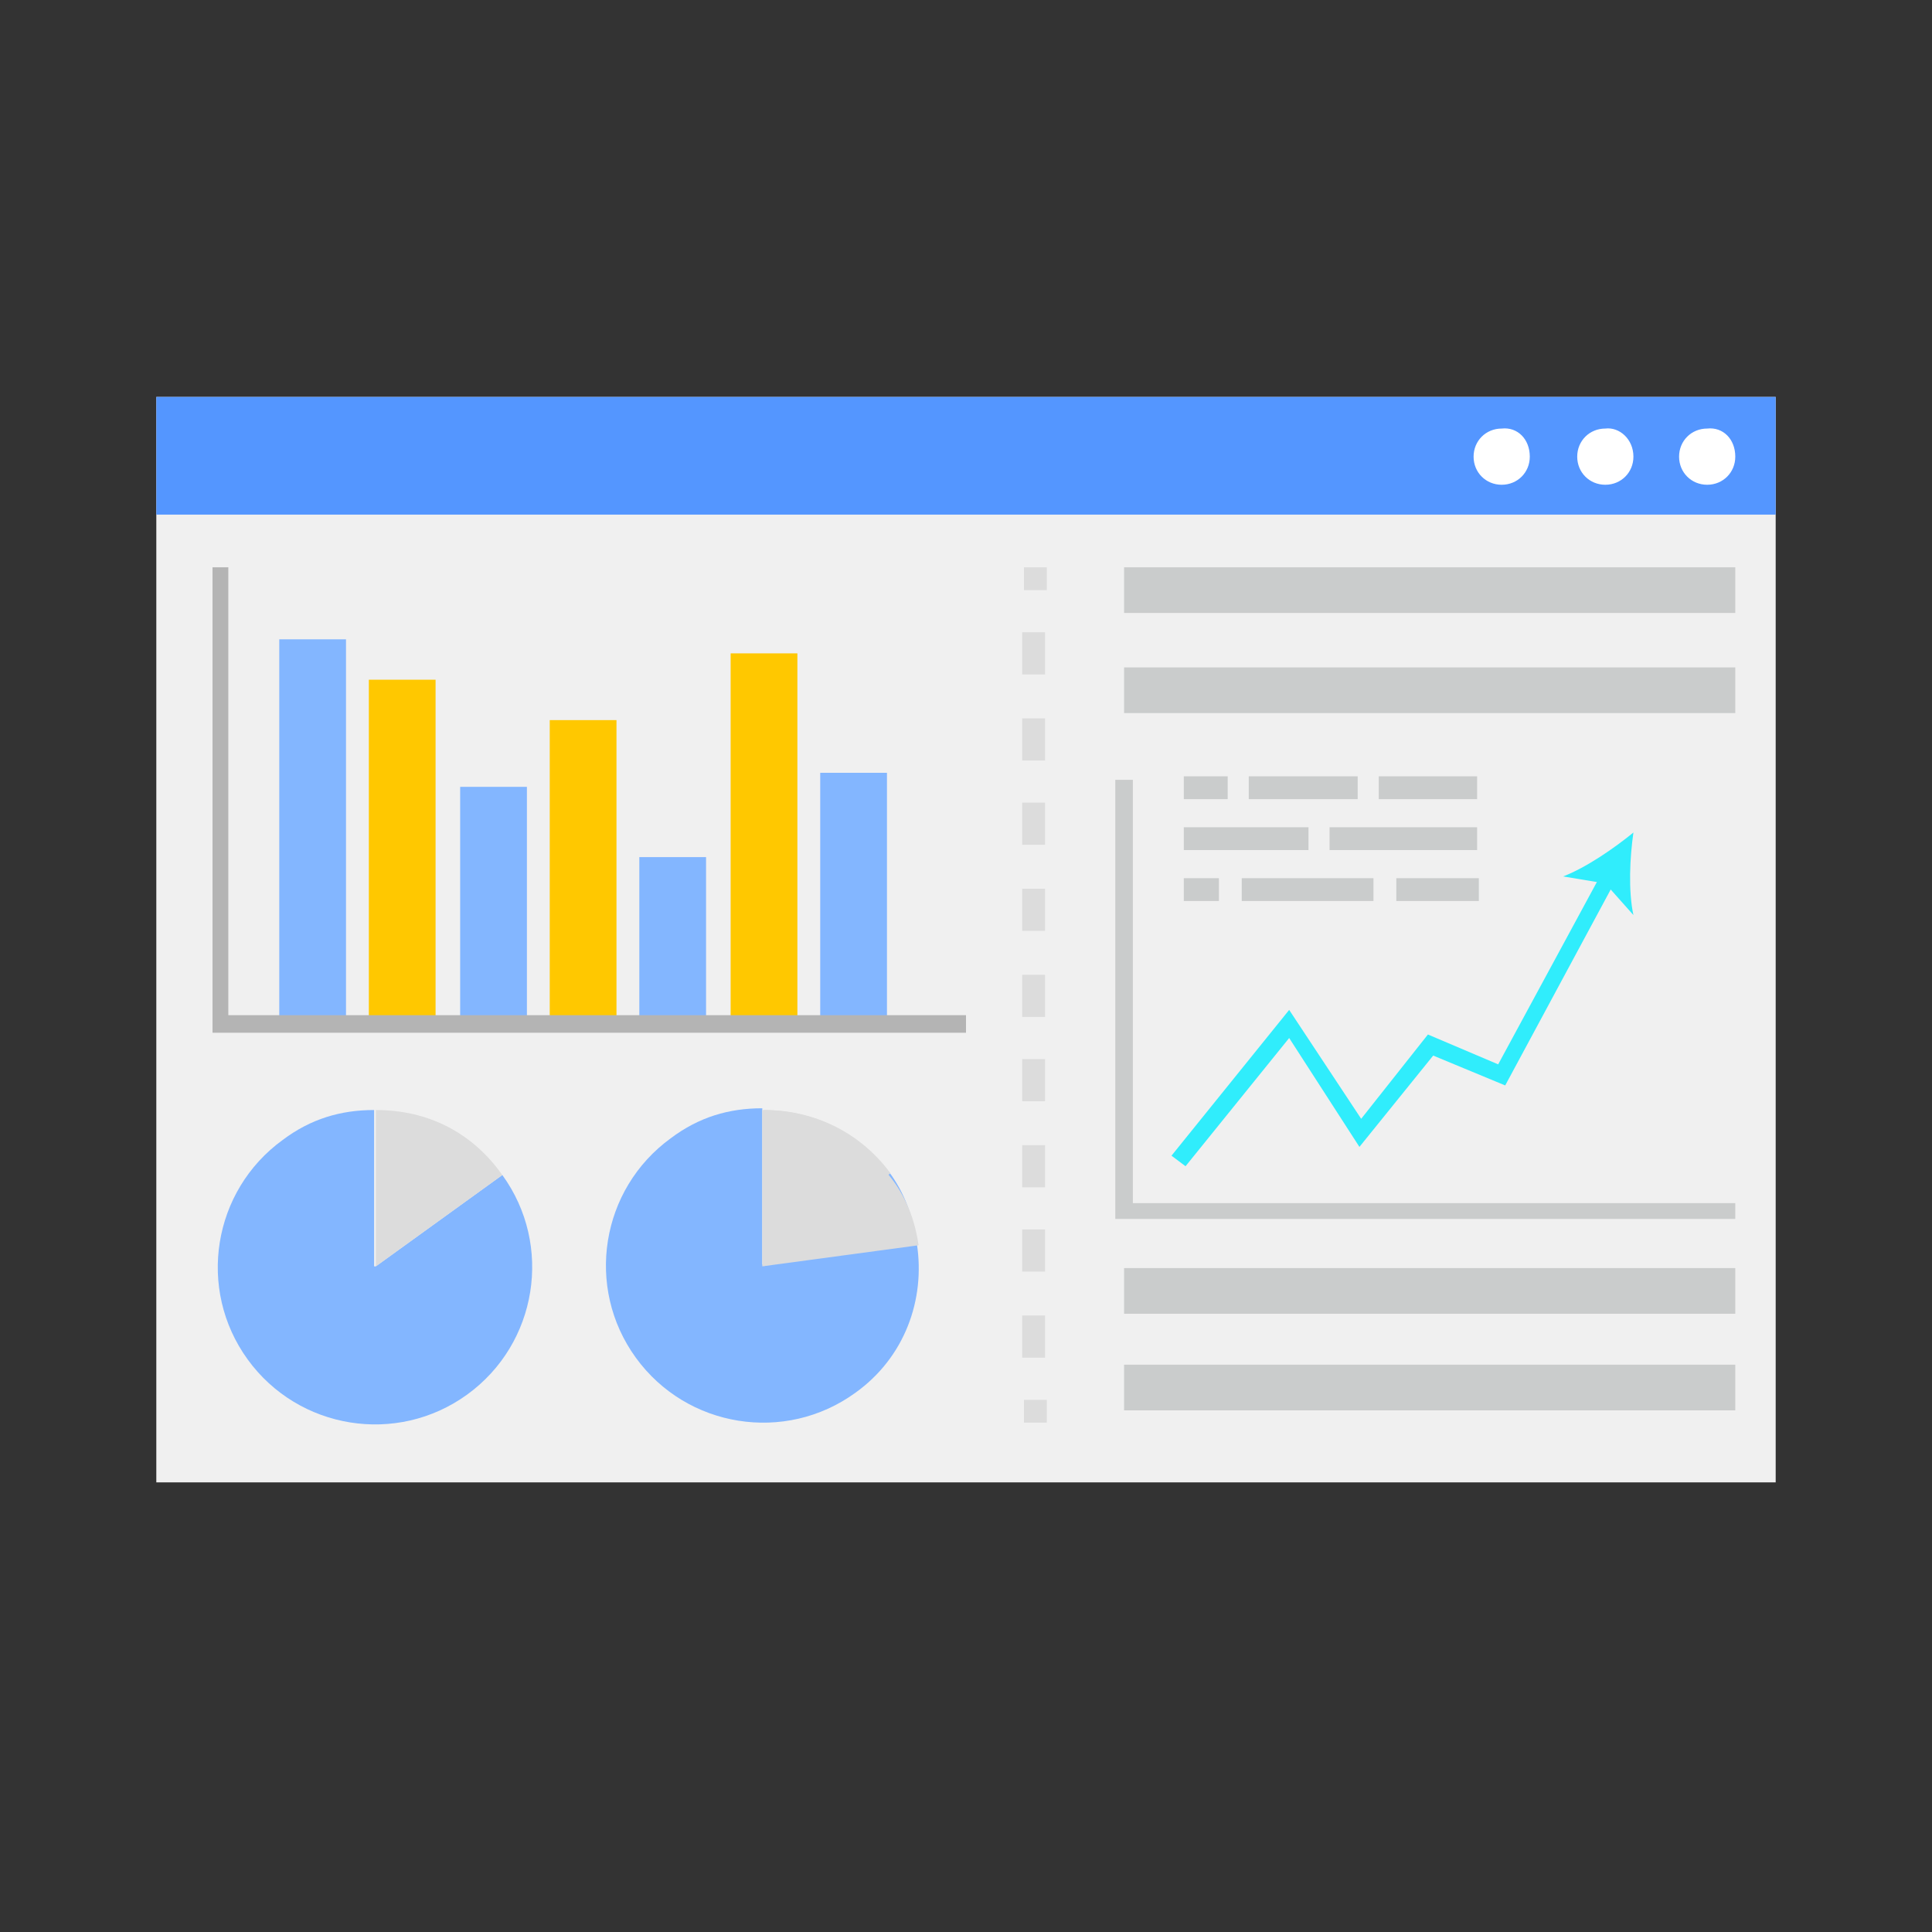 <?xml version="1.0" encoding="utf-8"?>
<!-- Generator: Adobe Illustrator 25.2.0, SVG Export Plug-In . SVG Version: 6.00 Build 0)  -->
<svg version="1.1" id="Layer_1" xmlns="http://www.w3.org/2000/svg" xmlns:xlink="http://www.w3.org/1999/xlink" x="0px" y="0px"
	 viewBox="0 0 110 110" enable-background="new 0 0 110 110" xml:space="preserve">
<rect x="0" y="0" width="110" height="110" fill="#333333" stroke="none"/>
<rect x="8.9" y="22.6" fill="#F0F0F0" width="92.2" height="61.8"/>
<rect x="8.9" y="22.6" fill="#5496FF" width="92.2" height="6.7"/>
<g>
	<path fill="#FFFFFF" d="M98.8,26c0,0.9-0.7,1.6-1.6,1.6c-0.9,0-1.6-0.7-1.6-1.6c0-0.9,0.7-1.6,1.6-1.6C98.1,24.3,98.8,25,98.8,26z"
		/>
	<path fill="#FFFFFF" d="M93,26c0,0.9-0.7,1.6-1.6,1.6c-0.9,0-1.6-0.7-1.6-1.6c0-0.9,0.7-1.6,1.6-1.6C92.2,24.3,93,25,93,26z"/>
	<path fill="#FFFFFF" d="M87.1,26c0,0.9-0.7,1.6-1.6,1.6c-0.9,0-1.6-0.7-1.6-1.6c0-0.9,0.7-1.6,1.6-1.6C86.4,24.3,87.1,25,87.1,26z"
		/>
</g>
<rect x="15.9" y="36.4" fill="#83B6FF" width="3.8" height="21.9"/>
<rect x="21" y="38.7" fill="#FFC800" width="3.8" height="19.6"/>
<rect x="26.2" y="44.8" fill="#83B6FF" width="3.8" height="13.5"/>
<rect x="31.3" y="41" fill="#FFC800" width="3.8" height="17.3"/>
<rect x="36.4" y="48.8" fill="#83B6FF" width="3.8" height="9.5"/>
<rect x="41.6" y="37.2" fill="#FFC800" width="3.8" height="21.1"/>
<rect x="46.7" y="44" fill="#83B6FF" width="3.8" height="14.3"/>
<rect x="64" y="32.3" fill="#CACCCC" width="34.8" height="2.6"/>
<rect x="64" y="38" fill="#CACCCC" width="34.8" height="2.6"/>
<polygon fill="#CACCCC" points="98.8,69.4 63.5,69.4 63.5,44.4 64.5,44.4 64.5,68.5 98.8,68.5 "/>
<g>
	<polygon fill="#30EDFC" points="67.5,66.4 66.7,65.8 73.4,57.5 77.5,63.7 81.3,58.9 85.3,60.6 91.2,49.7 92,50.1 85.7,61.8 
		81.6,60.1 77.4,65.3 73.4,59.1 	"/>
	<g>
		<path fill="#30EDFC" d="M93,47.4c-0.2,1.4-0.3,3.3,0,4.7l-1.6-1.8L89,49.9C90.3,49.4,91.9,48.3,93,47.4z"/>
	</g>
</g>
<rect x="64" y="72.2" fill="#CACCCC" width="34.8" height="2.6"/>
<rect x="64" y="77.7" fill="#CACCCC" width="34.8" height="2.6"/>
<polygon fill="#B4B4B4" points="55,58.8 12.1,58.8 12.1,32.3 13,32.3 13,57.8 55,57.8 "/>
<g>
	<g>
		<path fill="#83B6FF" d="M21.4,72.1l7.2-5.2c2.9,4,2,9.6-2,12.5c-4,2.9-9.6,2-12.5-2c-2.9-4-2-9.6,2-12.5c1.6-1.2,3.3-1.7,5.2-1.7
			V72.1z"/>
	</g>
</g>
<g>
	<g>
		<path fill="#DCDCDC" d="M21.4,72.1v-8.9c3,0,5.5,1.3,7.2,3.7L21.4,72.1z"/>
	</g>
</g>
<g>
	<g>
		<path fill="#83B6FF" d="M48.7,79.3c-4,2.9-9.6,2-12.5-2c-2.9-4-2-9.6,2-12.5c1.6-1.2,3.3-1.7,5.2-1.7v8.9l7.2-5.3
			c0.9,1.2,1.4,2.6,1.6,4.1C52.7,74,51.5,77.3,48.7,79.3z"/>
	</g>
</g>
<g>
	<g>
		<path fill="#DCDCDC" d="M50.7,66.8l-7.2,5.3v-8.9C46.4,63.2,49,64.5,50.7,66.8z"/>
	</g>
</g>
<path fill="#DCDCDC" d="M52.3,70.9L52.3,70.9l-8.9,1.2v-8.9c3,0,5.5,1.3,7.2,3.7C51.6,68.1,52.1,69.5,52.3,70.9z"/>
<g>
	<rect x="58.3" y="32.3" fill="#DCDCDC" width="1.3" height="1.3"/>
	<path fill="#DCDCDC" d="M59.5,77.3h-1.3v-2.4h1.3V77.3z M59.5,72.4h-1.3V70h1.3V72.4z M59.5,67.6h-1.3v-2.4h1.3V67.6z M59.5,62.7
		h-1.3v-2.4h1.3V62.7z M59.5,57.9h-1.3v-2.4h1.3V57.9z M59.5,53h-1.3v-2.4h1.3V53z M59.5,48.1h-1.3v-2.4h1.3V48.1z M59.5,43.3h-1.3
		v-2.4h1.3V43.3z M59.5,38.4h-1.3V36h1.3V38.4z"/>
	<rect x="58.3" y="79.7" fill="#DCDCDC" width="1.3" height="1.3"/>
</g>
<g>
	<rect x="78.5" y="44.2" fill="#CACCCC" width="5.6" height="1.3"/>
	<rect x="71.1" y="44.2" fill="#CACCCC" width="6.2" height="1.3"/>
	<rect x="67.4" y="44.2" fill="#CACCCC" width="2.5" height="1.3"/>
	<rect x="75.7" y="47.1" fill="#CACCCC" width="8.4" height="1.3"/>
	<rect x="67.4" y="47.1" fill="#CACCCC" width="7.1" height="1.3"/>
	<rect x="79.5" y="50" fill="#CACCCC" width="4.7" height="1.3"/>
	<rect x="70.7" y="50" fill="#CACCCC" width="7.5" height="1.3"/>
	<rect x="67.4" y="50" fill="#CACCCC" width="2" height="1.3"/>
</g>
</svg>
